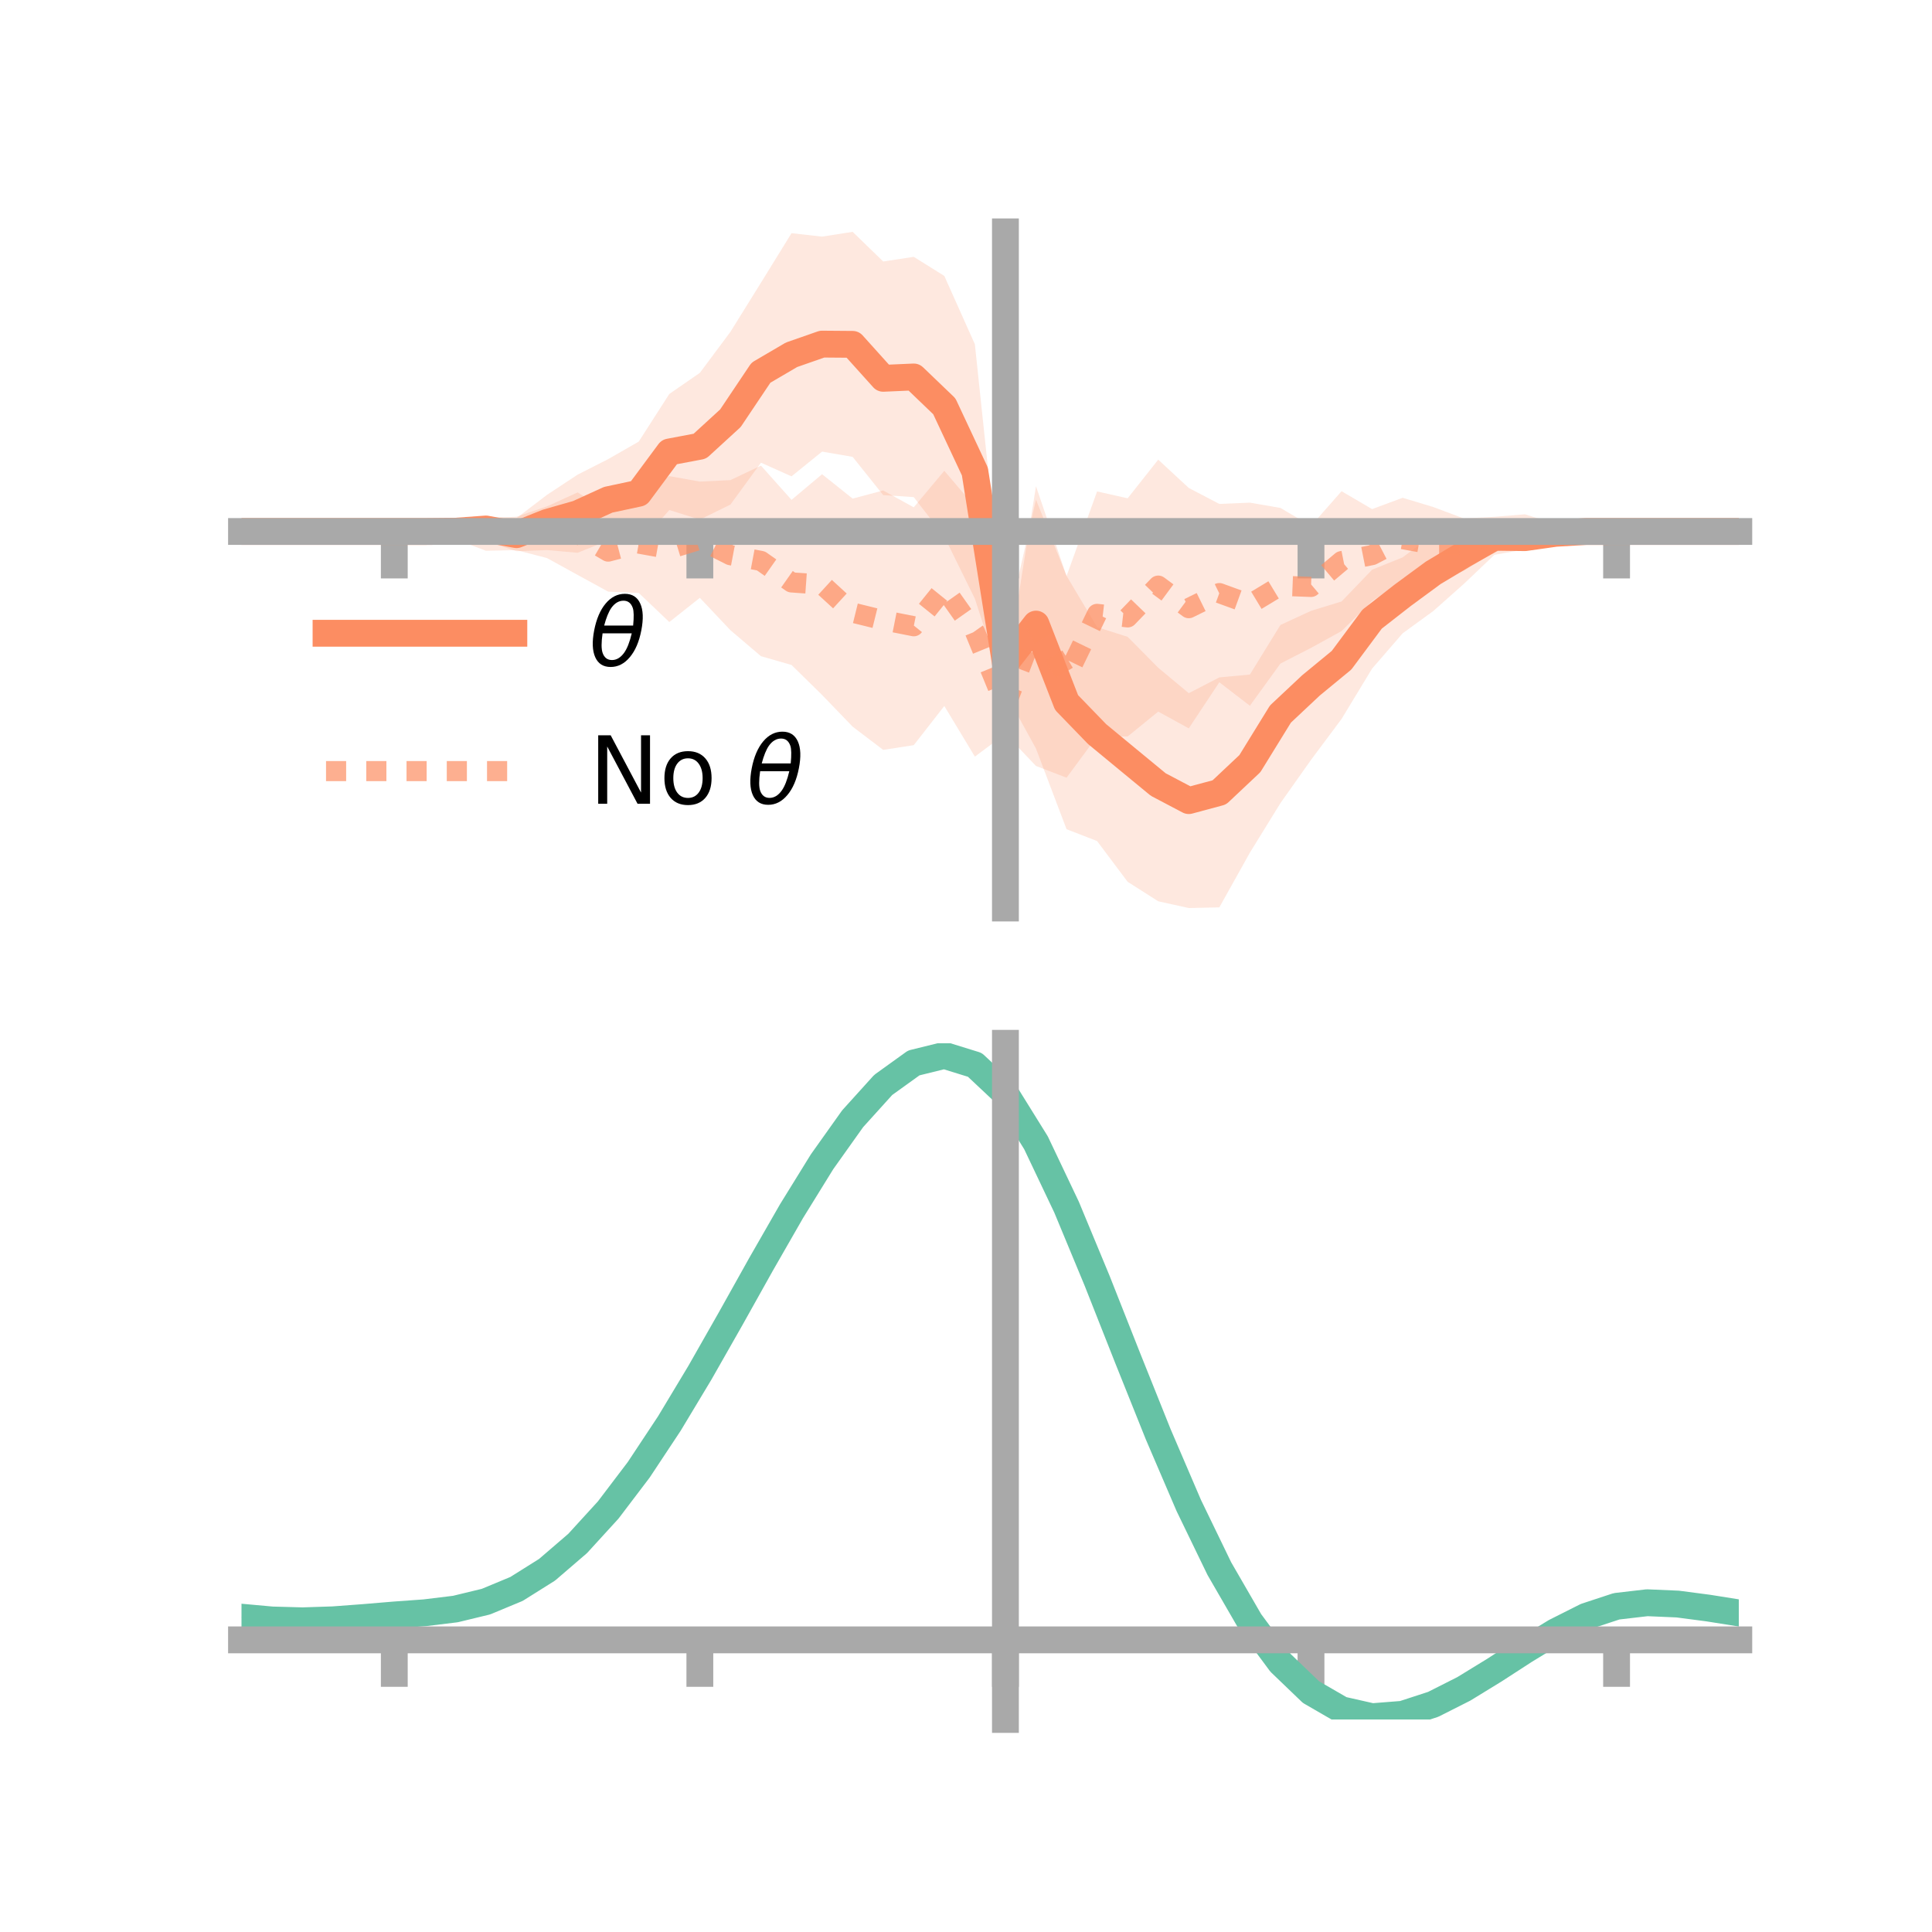 <?xml version="1.0" encoding="utf-8" standalone="no"?>
<!DOCTYPE svg PUBLIC "-//W3C//DTD SVG 1.1//EN"
  "http://www.w3.org/Graphics/SVG/1.1/DTD/svg11.dtd">
<!-- Created with matplotlib (https://matplotlib.org/) -->
<svg height="144pt" version="1.1" viewBox="0 0 144 144" width="144pt" xmlns="http://www.w3.org/2000/svg" xmlns:xlink="http://www.w3.org/1999/xlink">
 <defs>
  <style type="text/css">*{stroke-linecap:butt;stroke-linejoin:round;}</style>
 </defs>
 <g id="figure_1">
  <g id="patch_1">
   <path d="M 0 144 
L 144 144 
L 144 0 
L 0 0 
z
" style="fill:none;"/>
  </g>
  <g id="axes_1">
   <g id="patch_2">
    <path d="M 18 67.68 
L 129.6 67.68 
L 129.6 17.28 
L 18 17.28 
z
" style="fill:none;"/>
   </g>
   <g id="PolyCollection_1">
    <path clip-path="url(#p225a2e8c9f)" d="M 18 39.613 
L 18 39.613 
L 20.278 39.613 
L 22.555 39.613 
L 24.833 39.613 
L 27.11 39.613 
L 29.388 39.613 
L 31.665 39.448 
L 33.943 39.186 
L 36.22 38.516 
L 38.498 38.618 
L 40.776 36.879 
L 43.053 35.377 
L 45.331 34.22 
L 47.608 32.915 
L 49.886 29.364 
L 52.163 27.79 
L 54.441 24.735 
L 56.718 21.07 
L 58.996 17.381 
L 61.273 17.636 
L 63.551 17.28 
L 65.829 19.49 
L 68.106 19.143 
L 70.384 20.567 
L 72.661 25.657 
L 74.939 47.217 
L 77.216 37.24 
L 79.494 42.919 
L 81.771 46.742 
L 84.049 47.467 
L 86.327 49.769 
L 88.604 51.666 
L 90.882 50.49 
L 93.159 50.277 
L 95.437 46.582 
L 97.714 45.528 
L 99.992 44.831 
L 102.269 42.462 
L 104.547 41.541 
L 106.824 39.844 
L 109.102 39.139 
L 111.38 38.734 
L 113.657 39.201 
L 115.935 39.339 
L 118.212 39.443 
L 120.49 39.613 
L 122.767 39.613 
L 125.045 39.613 
L 127.322 39.613 
L 129.6 39.613 
L 129.6 39.613 
L 129.6 39.613 
L 127.322 39.613 
L 125.045 39.613 
L 122.767 39.613 
L 120.49 39.613 
L 118.212 39.79 
L 115.935 40.162 
L 113.657 40.948 
L 111.38 41.354 
L 109.102 43.524 
L 106.824 45.547 
L 104.547 47.202 
L 102.269 49.833 
L 99.992 53.587 
L 97.714 56.639 
L 95.437 59.86 
L 93.159 63.554 
L 90.882 67.63 
L 88.604 67.68 
L 86.327 67.176 
L 84.049 65.725 
L 81.771 62.688 
L 79.494 61.804 
L 77.216 55.794 
L 74.939 51.647 
L 72.661 44.625 
L 70.384 39.996 
L 68.106 37.052 
L 65.829 36.903 
L 63.551 34.052 
L 61.273 33.66 
L 58.996 35.504 
L 56.718 34.487 
L 54.441 37.61 
L 52.163 38.728 
L 49.886 38.015 
L 47.608 40.611 
L 45.331 40.281 
L 43.053 41.201 
L 40.776 40.999 
L 38.498 41.081 
L 36.22 40.34 
L 33.943 40.002 
L 31.665 39.782 
L 29.388 39.613 
L 27.11 39.613 
L 24.833 39.613 
L 22.555 39.613 
L 20.278 39.613 
L 18 39.613 
z
" style="fill:#fc8d62;fill-opacity:0.2;"/>
   </g>
   <g id="PolyCollection_2">
    <path clip-path="url(#p225a2e8c9f)" d="M 18 39.613 
L 18 39.613 
L 20.278 39.613 
L 22.555 39.613 
L 24.833 39.613 
L 27.11 39.613 
L 29.388 39.613 
L 31.665 39.377 
L 33.943 39.13 
L 36.22 38.618 
L 38.498 38.513 
L 40.776 37.741 
L 43.053 36.701 
L 45.331 38.126 
L 47.608 36.832 
L 49.886 35.487 
L 52.163 35.894 
L 54.441 35.785 
L 56.718 34.706 
L 58.996 37.257 
L 61.273 35.345 
L 63.551 37.164 
L 65.829 36.558 
L 68.106 37.813 
L 70.384 35.089 
L 72.661 37.768 
L 74.939 50.577 
L 77.216 36.239 
L 79.494 42.938 
L 81.771 36.628 
L 84.049 37.14 
L 86.327 34.26 
L 88.604 36.368 
L 90.882 37.56 
L 93.159 37.465 
L 95.437 37.857 
L 97.714 39.2 
L 99.992 36.611 
L 102.269 37.946 
L 104.547 37.101 
L 106.824 37.789 
L 109.102 38.642 
L 111.38 38.521 
L 113.657 38.333 
L 115.935 39.04 
L 118.212 39.482 
L 120.49 39.613 
L 122.767 39.613 
L 125.045 39.613 
L 127.322 39.613 
L 129.6 39.613 
L 129.6 39.613 
L 129.6 39.613 
L 127.322 39.613 
L 125.045 39.613 
L 122.767 39.613 
L 120.49 39.613 
L 118.212 39.866 
L 115.935 40.266 
L 113.657 40.664 
L 111.38 41.132 
L 109.102 42.546 
L 106.824 43.405 
L 104.547 43.266 
L 102.269 44.797 
L 99.992 47.036 
L 97.714 48.29 
L 95.437 49.458 
L 93.159 52.603 
L 90.882 50.852 
L 88.604 54.289 
L 86.327 53.038 
L 84.049 54.893 
L 81.771 54.881 
L 79.494 57.967 
L 77.216 57.091 
L 74.939 54.695 
L 72.661 56.395 
L 70.384 52.62 
L 68.106 55.54 
L 65.829 55.892 
L 63.551 54.161 
L 61.273 51.797 
L 58.996 49.563 
L 56.718 48.909 
L 54.441 46.972 
L 52.163 44.559 
L 49.886 46.363 
L 47.608 44.194 
L 45.331 44.098 
L 43.053 42.852 
L 40.776 41.598 
L 38.498 41.004 
L 36.22 41.05 
L 33.943 40.186 
L 31.665 39.777 
L 29.388 39.613 
L 27.11 39.613 
L 24.833 39.613 
L 22.555 39.613 
L 20.278 39.613 
L 18 39.613 
z
" style="fill:#fc8d62;fill-opacity:0.2;"/>
   </g>
   <g id="matplotlib.axis_1">
    <g id="xtick_1">
     <g id="line2d_1">
      <defs>
       <path d="M 0 0 
L 0 3.5 
" id="m979dba8e6e" style="stroke:#a9a9a9;stroke-width:2;"/>
      </defs>
      <g>
       <use style="fill:#a9a9a9;stroke:#a9a9a9;stroke-width:2;" x="29.388" xlink:href="#m979dba8e6e" y="39.613"/>
      </g>
     </g>
    </g>
    <g id="xtick_2">
     <g id="line2d_2">
      <g>
       <use style="fill:#a9a9a9;stroke:#a9a9a9;stroke-width:2;" x="52.163" xlink:href="#m979dba8e6e" y="39.613"/>
      </g>
     </g>
    </g>
    <g id="xtick_3">
     <g id="line2d_3">
      <g>
       <use style="fill:#a9a9a9;stroke:#a9a9a9;stroke-width:2;" x="74.939" xlink:href="#m979dba8e6e" y="39.613"/>
      </g>
     </g>
    </g>
    <g id="xtick_4">
     <g id="line2d_4">
      <g>
       <use style="fill:#a9a9a9;stroke:#a9a9a9;stroke-width:2;" x="97.714" xlink:href="#m979dba8e6e" y="39.613"/>
      </g>
     </g>
    </g>
    <g id="xtick_5">
     <g id="line2d_5">
      <g>
       <use style="fill:#a9a9a9;stroke:#a9a9a9;stroke-width:2;" x="120.49" xlink:href="#m979dba8e6e" y="39.613"/>
      </g>
     </g>
    </g>
   </g>
   <g id="matplotlib.axis_2"/>
   <g id="line2d_6">
    <path clip-path="url(#p225a2e8c9f)" d="M 18 39.613 
L 20.278 39.613 
L 22.555 39.613 
L 24.833 39.613 
L 27.11 39.613 
L 29.388 39.613 
L 31.665 39.615 
L 33.943 39.594 
L 36.22 39.428 
L 38.498 39.849 
L 40.776 38.939 
L 43.053 38.289 
L 45.331 37.25 
L 47.608 36.763 
L 49.886 33.689 
L 52.163 33.259 
L 54.441 31.173 
L 56.718 27.778 
L 58.996 26.443 
L 61.273 25.648 
L 63.551 25.666 
L 65.829 28.197 
L 68.106 28.097 
L 70.384 30.282 
L 72.661 35.141 
L 74.939 49.432 
L 77.216 46.517 
L 79.494 52.362 
L 81.771 54.715 
L 84.049 56.596 
L 86.327 58.473 
L 88.604 59.673 
L 90.882 59.06 
L 93.159 56.916 
L 95.437 53.221 
L 97.714 51.084 
L 99.992 49.209 
L 102.269 46.147 
L 104.547 44.371 
L 106.824 42.695 
L 109.102 41.332 
L 111.38 40.044 
L 113.657 40.074 
L 115.935 39.751 
L 118.212 39.616 
L 120.49 39.613 
L 122.767 39.613 
L 125.045 39.613 
L 127.322 39.613 
L 129.6 39.613 
" style="fill:none;stroke:#fc8d62;stroke-linecap:square;stroke-width:2;"/>
   </g>
   <g id="line2d_7">
    <path clip-path="url(#p225a2e8c9f)" d="M 18 39.613 
L 20.278 39.613 
L 22.555 39.613 
L 24.833 39.613 
L 27.11 39.613 
L 29.388 39.613 
L 31.665 39.577 
L 33.943 39.658 
L 36.22 39.834 
L 38.498 39.758 
L 40.776 39.67 
L 43.053 39.776 
L 45.331 41.112 
L 47.608 40.513 
L 49.886 40.925 
L 52.163 40.226 
L 54.441 41.379 
L 56.718 41.808 
L 58.996 43.41 
L 61.273 43.571 
L 63.551 45.662 
L 65.829 46.225 
L 68.106 46.676 
L 70.384 43.855 
L 72.661 47.081 
L 74.939 52.636 
L 77.216 46.665 
L 79.494 50.452 
L 81.771 45.755 
L 84.049 46.016 
L 86.327 43.649 
L 88.604 45.329 
L 90.882 44.206 
L 93.159 45.034 
L 95.437 43.658 
L 97.714 43.745 
L 99.992 41.823 
L 102.269 41.371 
L 104.547 40.183 
L 106.824 40.597 
L 109.102 40.594 
L 111.38 39.826 
L 113.657 39.498 
L 115.935 39.653 
L 118.212 39.674 
L 120.49 39.613 
L 122.767 39.613 
L 125.045 39.613 
L 127.322 39.613 
L 129.6 39.613 
" style="fill:none;stroke:#fc8d62;stroke-dasharray:1.5,1.5;stroke-dashoffset:0;stroke-opacity:0.7;stroke-width:1.5;"/>
   </g>
   <g id="patch_3">
    <path d="M 74.939 67.68 
L 74.939 17.28 
" style="fill:none;stroke:#a9a9a9;stroke-linecap:square;stroke-linejoin:miter;stroke-width:2;"/>
   </g>
   <g id="patch_4">
    <path d="M 129.6 67.68 
L 129.6 17.28 
" style="fill:none;"/>
   </g>
   <g id="patch_5">
    <path d="M 18 39.613 
L 129.6 39.613 
" style="fill:none;stroke:#a9a9a9;stroke-linecap:square;stroke-linejoin:miter;stroke-width:2;"/>
   </g>
   <g id="patch_6">
    <path d="M 18 17.28 
L 129.6 17.28 
" style="fill:none;"/>
   </g>
   <g id="legend_1">
    <g id="line2d_8">
     <path d="M 24.3 47.2 
L 38.3 47.2 
" style="fill:none;stroke:#fc8d62;stroke-linecap:square;stroke-width:2;"/>
    </g>
    <g id="line2d_9"/>
    <g id="text_1">
     <!-- $\theta$ -->
     <g transform="translate(43.9 49.65)scale(0.07 -0.07)">
      <defs>
       <path d="M 45.516 34.672 
L 14.453 34.672 
Q 12.359 20.062 14.5 13.875 
Q 17.188 6.25 24.469 6.25 
Q 31.781 6.25 37.359 13.922 
Q 42.234 20.656 45.516 34.672 
z
M 47.016 42.969 
Q 48.344 56.844 46.625 61.719 
Q 43.953 69.438 36.766 69.438 
Q 29.297 69.438 23.828 61.812 
Q 19.531 55.672 16.156 42.969 
z
M 38.188 76.766 
Q 49.906 76.766 54.594 66.406 
Q 59.281 56.109 55.719 37.844 
Q 52.203 19.625 43.453 9.281 
Q 34.766 -1.125 23.047 -1.125 
Q 11.281 -1.125 6.641 9.281 
Q 2 19.625 5.516 37.844 
Q 9.078 56.109 17.719 66.406 
Q 26.422 76.766 38.188 76.766 
z
" id="DejaVuSans-Oblique-952"/>
      </defs>
      <use transform="translate(0 0.234)" xlink:href="#DejaVuSans-Oblique-952"/>
     </g>
    </g>
    <g id="line2d_10">
     <path d="M 24.3 57.474 
L 38.3 57.474 
" style="fill:none;stroke:#fc8d62;stroke-dasharray:1.5,1.5;stroke-dashoffset:0;stroke-opacity:0.7;stroke-width:1.5;"/>
    </g>
    <g id="line2d_11"/>
    <g id="text_2">
     <!-- No $\theta$ -->
     <g transform="translate(43.9 59.924)scale(0.07 -0.07)">
      <defs>
       <path d="M 9.812 72.906 
L 23.094 72.906 
L 55.422 11.922 
L 55.422 72.906 
L 64.984 72.906 
L 64.984 0 
L 51.703 0 
L 19.391 60.984 
L 19.391 0 
L 9.812 0 
z
" id="DejaVuSans-78"/>
       <path d="M 30.609 48.391 
Q 23.391 48.391 19.188 42.75 
Q 14.984 37.109 14.984 27.297 
Q 14.984 17.484 19.156 11.844 
Q 23.344 6.203 30.609 6.203 
Q 37.797 6.203 41.984 11.859 
Q 46.188 17.531 46.188 27.297 
Q 46.188 37.016 41.984 42.703 
Q 37.797 48.391 30.609 48.391 
z
M 30.609 56 
Q 42.328 56 49.016 48.375 
Q 55.719 40.766 55.719 27.297 
Q 55.719 13.875 49.016 6.219 
Q 42.328 -1.422 30.609 -1.422 
Q 18.844 -1.422 12.172 6.219 
Q 5.516 13.875 5.516 27.297 
Q 5.516 40.766 12.172 48.375 
Q 18.844 56 30.609 56 
z
" id="DejaVuSans-111"/>
       <path id="DejaVuSans-32"/>
      </defs>
      <use transform="translate(0 0.234)" xlink:href="#DejaVuSans-78"/>
      <use transform="translate(74.805 0.234)" xlink:href="#DejaVuSans-111"/>
      <use transform="translate(135.986 0.234)" xlink:href="#DejaVuSans-32"/>
      <use transform="translate(167.773 0.234)" xlink:href="#DejaVuSans-Oblique-952"/>
     </g>
    </g>
   </g>
  </g>
  <g id="axes_2">
   <g id="patch_7">
    <path d="M 18 128.16 
L 129.6 128.16 
L 129.6 77.76 
L 18 77.76 
z
" style="fill:none;"/>
   </g>
   <g id="PolyCollection_3">
    <path clip-path="url(#p1be72b81d1)" d="M 18 120.573 
L 18 120.5 
L 20.278 120.714 
L 22.555 120.775 
L 24.833 120.692 
L 27.11 120.513 
L 29.388 120.314 
L 31.665 120.143 
L 33.943 119.86 
L 36.22 119.304 
L 38.498 118.347 
L 40.776 116.897 
L 43.053 114.904 
L 45.331 112.359 
L 47.608 109.292 
L 49.886 105.773 
L 52.163 101.902 
L 54.441 97.809 
L 56.718 93.647 
L 58.996 89.591 
L 61.273 85.831 
L 63.551 82.566 
L 65.829 79.998 
L 68.106 78.331 
L 70.384 77.76 
L 72.661 78.476 
L 74.939 80.646 
L 77.216 84.361 
L 79.494 89.222 
L 81.771 94.783 
L 84.049 100.63 
L 86.327 106.399 
L 88.604 111.788 
L 90.882 116.565 
L 93.159 120.564 
L 95.437 123.686 
L 97.714 125.898 
L 99.992 127.226 
L 102.269 127.747 
L 104.547 127.572 
L 106.824 126.841 
L 109.102 125.708 
L 111.38 124.334 
L 113.657 122.884 
L 115.935 121.517 
L 118.212 120.387 
L 120.49 119.643 
L 122.767 119.382 
L 125.045 119.487 
L 127.322 119.795 
L 129.6 120.169 
L 129.6 120.266 
L 129.6 120.266 
L 127.322 119.917 
L 125.045 119.628 
L 122.767 119.536 
L 120.49 119.805 
L 118.212 120.562 
L 115.935 121.722 
L 113.657 123.133 
L 111.38 124.633 
L 109.102 126.052 
L 106.824 127.22 
L 104.547 127.974 
L 102.269 128.16 
L 99.992 127.649 
L 97.714 126.343 
L 95.437 124.179 
L 93.159 121.142 
L 90.882 117.264 
L 88.604 112.634 
L 86.327 107.409 
L 84.049 101.81 
L 81.771 96.128 
L 79.494 90.718 
L 77.216 85.987 
L 74.939 82.371 
L 72.661 80.263 
L 70.384 79.569 
L 68.106 80.121 
L 65.829 81.731 
L 63.551 84.205 
L 61.273 87.345 
L 58.996 90.955 
L 56.718 94.842 
L 54.441 98.826 
L 52.163 102.741 
L 49.886 106.44 
L 47.608 109.804 
L 45.331 112.737 
L 43.053 115.18 
L 40.776 117.103 
L 38.498 118.513 
L 36.22 119.451 
L 33.943 119.995 
L 31.665 120.268 
L 29.388 120.427 
L 27.11 120.61 
L 24.833 120.769 
L 22.555 120.835 
L 20.278 120.771 
L 18 120.573 
z
" style="fill:#66c2a5;fill-opacity:0.2;"/>
   </g>
   <g id="matplotlib.axis_3">
    <g id="xtick_6">
     <g id="line2d_12">
      <g>
       <use style="fill:#a9a9a9;stroke:#a9a9a9;stroke-width:2;" x="29.388" xlink:href="#m979dba8e6e" y="122.224"/>
      </g>
     </g>
    </g>
    <g id="xtick_7">
     <g id="line2d_13">
      <g>
       <use style="fill:#a9a9a9;stroke:#a9a9a9;stroke-width:2;" x="52.163" xlink:href="#m979dba8e6e" y="122.224"/>
      </g>
     </g>
    </g>
    <g id="xtick_8">
     <g id="line2d_14">
      <g>
       <use style="fill:#a9a9a9;stroke:#a9a9a9;stroke-width:2;" x="74.939" xlink:href="#m979dba8e6e" y="122.224"/>
      </g>
     </g>
    </g>
    <g id="xtick_9">
     <g id="line2d_15">
      <g>
       <use style="fill:#a9a9a9;stroke:#a9a9a9;stroke-width:2;" x="97.714" xlink:href="#m979dba8e6e" y="122.224"/>
      </g>
     </g>
    </g>
    <g id="xtick_10">
     <g id="line2d_16">
      <g>
       <use style="fill:#a9a9a9;stroke:#a9a9a9;stroke-width:2;" x="120.49" xlink:href="#m979dba8e6e" y="122.224"/>
      </g>
     </g>
    </g>
   </g>
   <g id="matplotlib.axis_4"/>
   <g id="line2d_17">
    <path clip-path="url(#p1be72b81d1)" d="M 18 120.536 
L 20.278 120.743 
L 22.555 120.805 
L 24.833 120.731 
L 27.11 120.561 
L 29.388 120.37 
L 31.665 120.206 
L 33.943 119.928 
L 36.22 119.377 
L 38.498 118.43 
L 40.776 117 
L 43.053 115.042 
L 45.331 112.548 
L 47.608 109.548 
L 49.886 106.107 
L 52.163 102.321 
L 54.441 98.317 
L 56.718 94.244 
L 58.996 90.273 
L 61.273 86.588 
L 63.551 83.385 
L 65.829 80.865 
L 68.106 79.226 
L 70.384 78.664 
L 72.661 79.369 
L 74.939 81.509 
L 77.216 85.174 
L 79.494 89.97 
L 81.771 95.456 
L 84.049 101.22 
L 86.327 106.904 
L 88.604 112.211 
L 90.882 116.915 
L 93.159 120.853 
L 95.437 123.933 
L 97.714 126.12 
L 99.992 127.438 
L 102.269 127.953 
L 104.547 127.773 
L 106.824 127.031 
L 109.102 125.88 
L 111.38 124.484 
L 113.657 123.009 
L 115.935 121.62 
L 118.212 120.474 
L 120.49 119.724 
L 122.767 119.459 
L 125.045 119.557 
L 127.322 119.856 
L 129.6 120.218 
" style="fill:none;stroke:#66c2a5;stroke-linecap:square;stroke-width:2;"/>
   </g>
   <g id="patch_8">
    <path d="M 74.939 128.16 
L 74.939 77.76 
" style="fill:none;stroke:#a9a9a9;stroke-linecap:square;stroke-linejoin:miter;stroke-width:2;"/>
   </g>
   <g id="patch_9">
    <path d="M 129.6 128.16 
L 129.6 77.76 
" style="fill:none;"/>
   </g>
   <g id="patch_10">
    <path d="M 18 122.224 
L 129.6 122.224 
" style="fill:none;stroke:#a9a9a9;stroke-linecap:square;stroke-linejoin:miter;stroke-width:2;"/>
   </g>
   <g id="patch_11">
    <path d="M 18 77.76 
L 129.6 77.76 
" style="fill:none;"/>
   </g>
  </g>
 </g>
 <defs>
  <clipPath id="p225a2e8c9f">
   <rect height="50.4" width="111.6" x="18" y="17.28"/>
  </clipPath>
  <clipPath id="p1be72b81d1">
   <rect height="50.4" width="111.6" x="18" y="77.76"/>
  </clipPath>
 </defs>
</svg>
